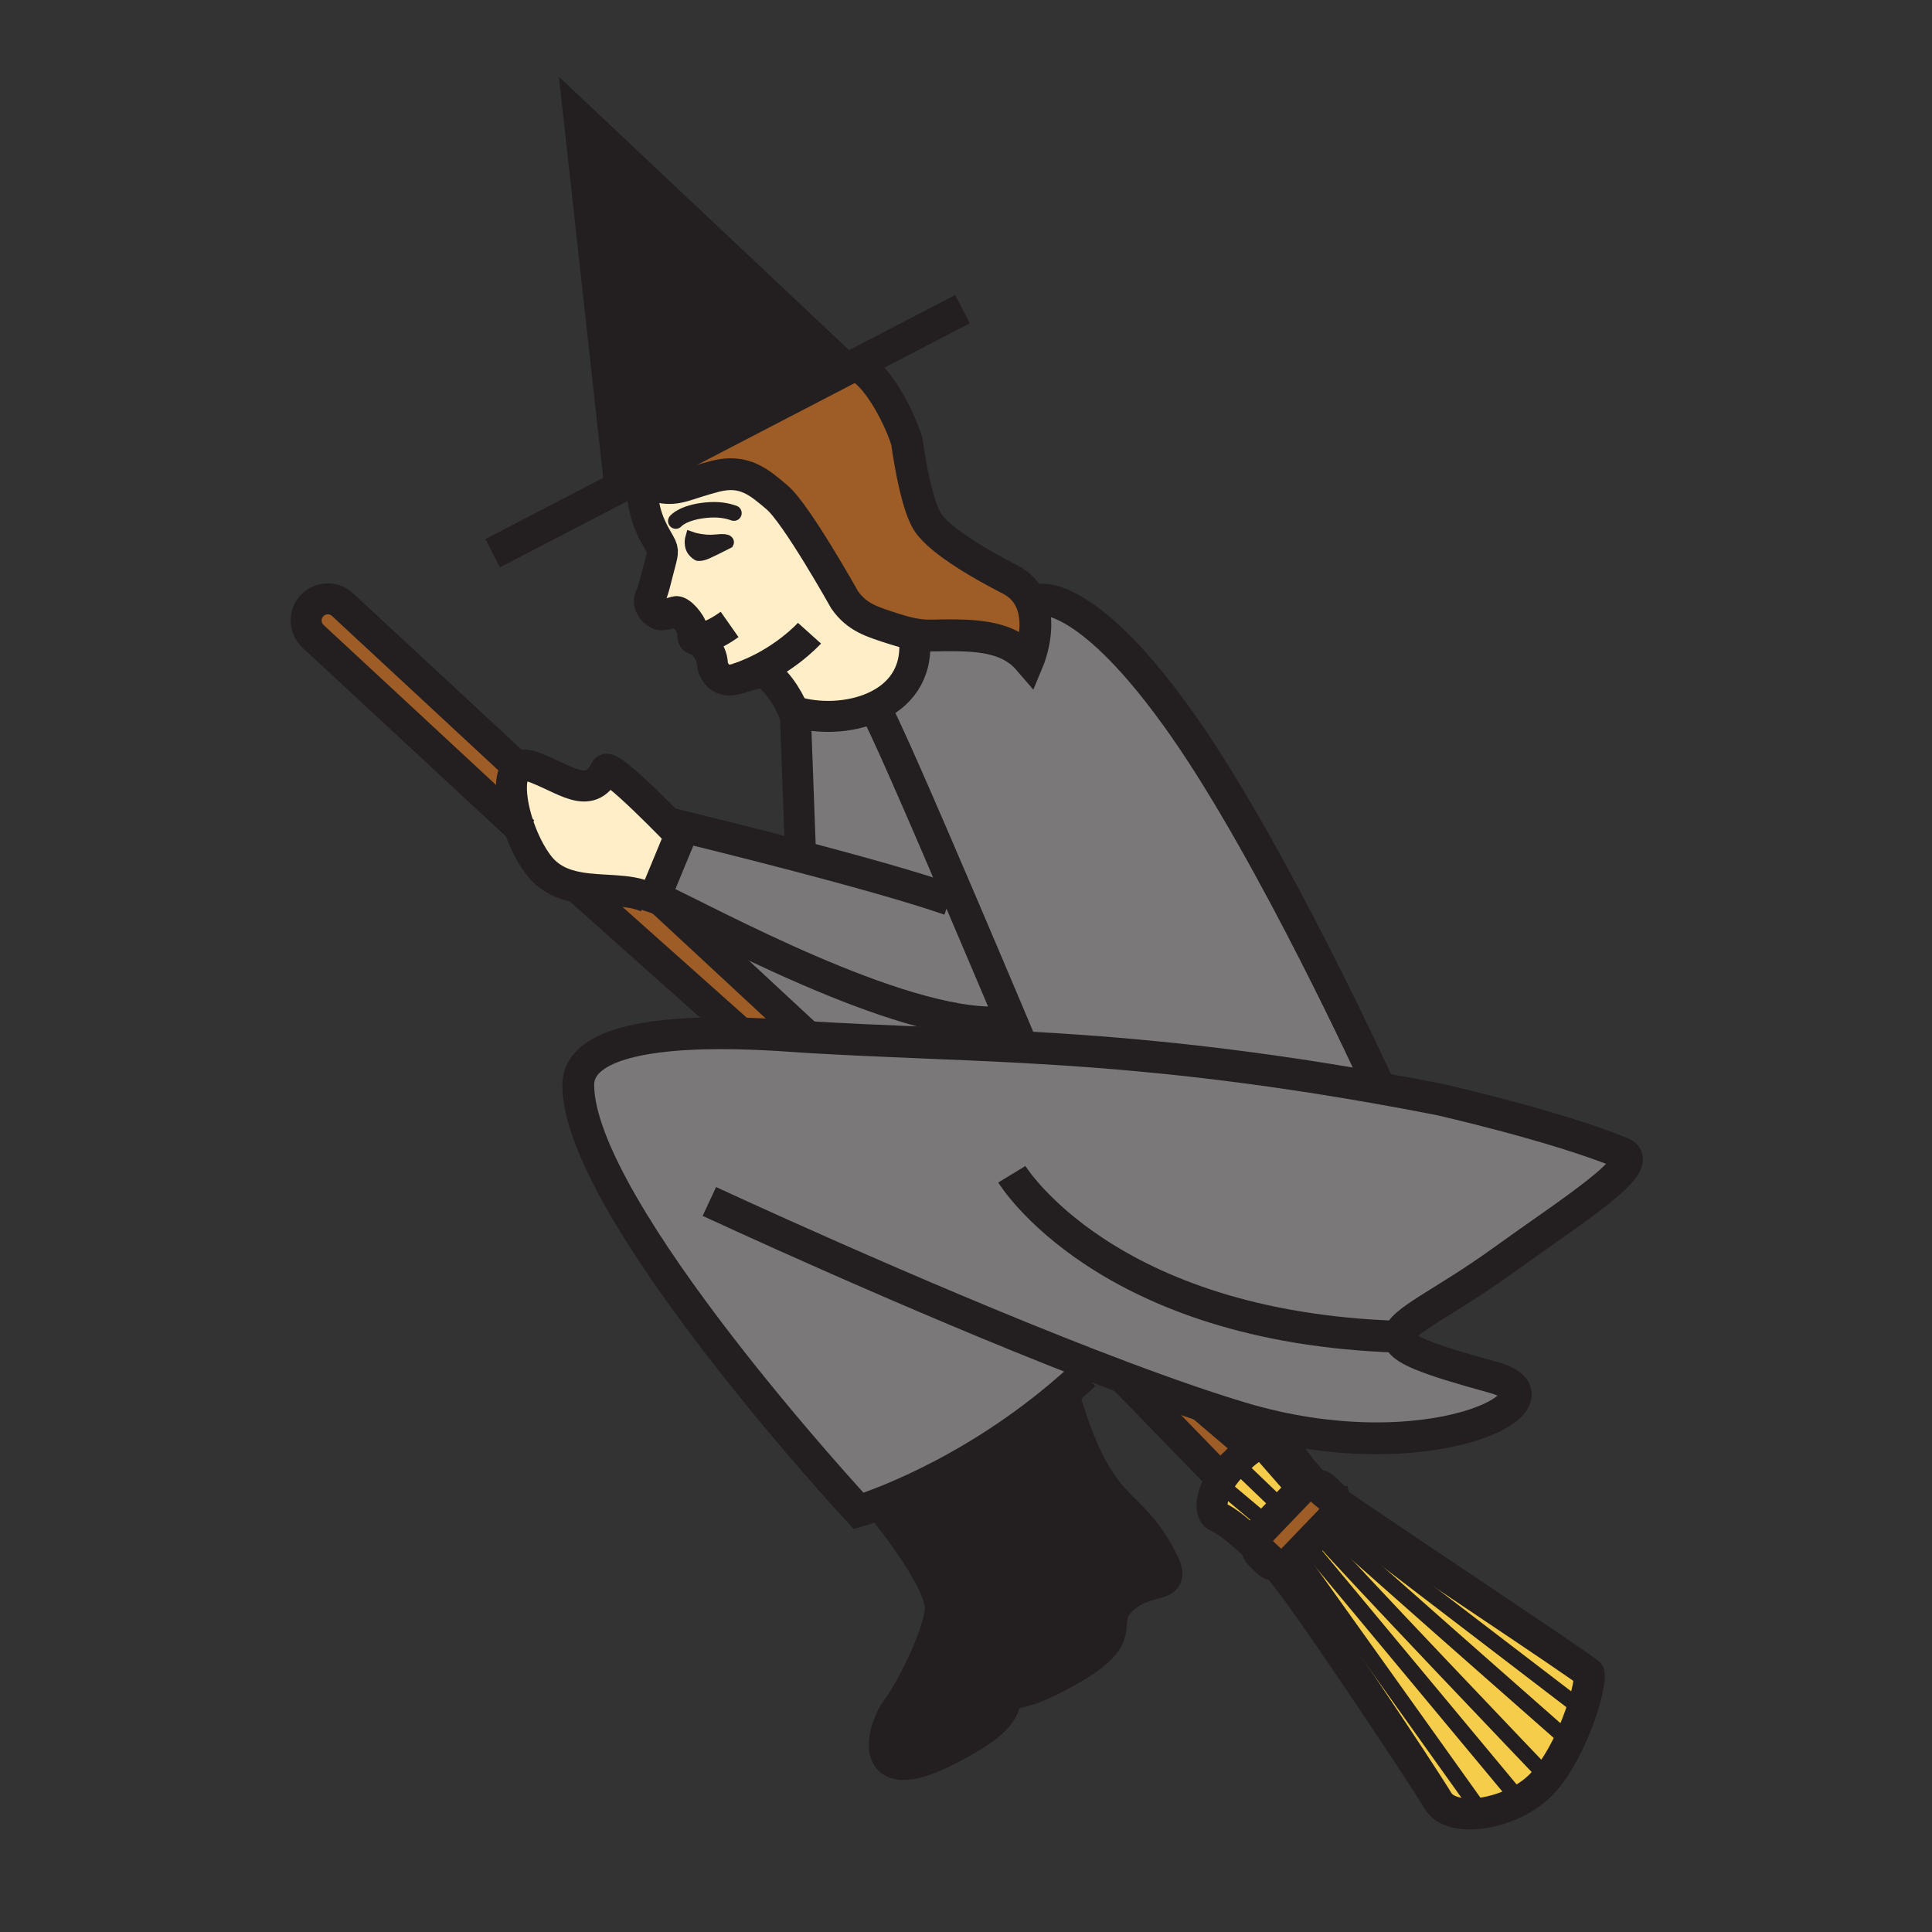 <?xml version="1.0" encoding="iso-8859-1"?>
<!-- Generator: Adobe Illustrator 12.0.1, SVG Export Plug-In . SVG Version: 6.00 Build 51448)  -->
<!DOCTYPE svg PUBLIC "-//W3C//DTD SVG 1.1//EN" "http://www.w3.org/Graphics/SVG/1.1/DTD/svg11.dtd">
<svg  version="1.1" id="Layer_1" xmlns="http://www.w3.org/2000/svg" xmlns:xlink="http://www.w3.org/1999/xlink" width="850.394" height="850.394"
	 viewBox="0 0 850.394 850.394" style="overflow:visible;enable-background:new 0 0 850.394 850.394;" xml:space="preserve">
<rect x="0" y="0" width="850.394" height="850.394" fill="#333333" stroke="none"/>
<g id="XMLID_17_">
	<g>
		<path style="fill:#7A7878;" d="M466.06,614.96c-10.42,8.71-20.779,16.08-30.54,22.28c-19.899,12.609-37.319,20.319-47.64,24.33
			c-6.26,2.449-9.91,3.529-9.91,3.529S254.53,532.05,254.53,477.54c0-16.73,26.93-23.62,70.75-22.65c6.75,0.15,13.91,0.48,21.43,1
			c3.08,0.21,6.15,0.41,9.2,0.601c31.24,1.91,61.12,2.609,94.12,4.399c43.17,2.351,91.67,6.58,155.489,17.83
			c9.061,1.59,18.431,3.33,28.141,5.23c0,0,51.22,11.609,80.2,23.54c11.439,4.71-22.16,25.569-52.841,47.729
			c-25.739,18.601-45.06,26.521-45.239,33.16c-0.13,5.25,11.71,9.7,41.83,17.98C692.13,615.86,628.56,648.85,546,624
			c-5.55-1.67-11.41-3.55-17.52-5.59c-10.811-3.63-22.391-7.79-34.36-12.29c-4.93-1.851-9.93-3.76-14.97-5.72l-1.79,4.58
			C473.6,608.49,469.83,611.81,466.06,614.96z"/>
		<path style="fill:#231F20;" d="M441.29,721.21c-4.09,5.26-10.32,22.47,1.24,23.92l-0.54,4.73c-1.3,4.81-5.91,10.62-24.75,20.239
			c-37.67,19.24-28.05-10.42-22.44-17.63c5.61-7.22,17.63-30.46,19.23-43.279c1.49-11.86-21.67-40.83-25.19-45.16l-0.96-2.46
			c10.32-4.011,27.74-11.721,47.64-24.33L436,638c0,0,26.13,27.1,24.52,39.92c-0.77,6.17-3.939,14.75-7.659,22.78
			C448.85,709.4,444.2,717.47,441.29,721.21z"/>
		<path style="fill:#231F20;" d="M460.52,677.92C462.13,665.1,436,638,436,638l-0.48-0.76c9.761-6.2,20.12-13.57,30.54-22.28
			l2.48,0.44c16.03,53.71,28.3,42.18,43.28,72.149c6.42,12.82-7.21,5.601-18.431,16.82c-11.22,11.22,8.011,15.229-29.659,34.47
			c-10.181,5.2-16.91,6.83-21.2,6.29c-11.561-1.45-5.33-18.66-1.24-23.92c2.91-3.74,7.56-11.81,11.57-20.51
			C456.58,692.67,459.75,684.09,460.52,677.92z"/>
		<path style="fill:#7A7878;" d="M444.44,447.61c2.689,6.39,4.659,11.069,5.59,13.279c-33-1.79-62.88-2.489-94.12-4.399
			l-65.16-60.46C309.42,404.4,395.54,452.13,440,450L444.44,447.61z"/>
		<path style="fill:#7A7878;" d="M301.02,363.99c0,0,23.55,5.7,50.74,12.85c23.71,6.23,50.18,13.55,66.24,19.16l4.95,0.98
			c8.37,19.59,16.28,38.3,21.49,50.63L440,450c-44.46,2.13-130.58-45.6-149.25-53.97l-2.16-2.01l10.87-26.27L301.02,363.99z"/>
		<path style="fill:#9E5C26;" d="M254.6,390.62c10.5,1.9,22.08,0.45,30.39,4.36h3.2c0.61,0.2,1.47,0.56,2.56,1.05l65.16,60.46
			c-3.05-0.19-6.12-0.391-9.2-0.601c-7.52-0.52-14.68-0.85-21.43-1l0.02-0.83l-70.77-63.089L254.6,390.62z"/>
		<path style="fill:#7A7878;" d="M450.03,460.89c-0.931-2.21-2.9-6.89-5.59-13.279c-5.21-12.33-13.12-31.041-21.49-50.63
			c-16.97-39.75-35.77-83.14-37.5-84.29l-0.66-1.45c10.99-4.92,18.98-14.47,17.76-29.54l0.4-2.48c2.16,0.37,4.26,0.55,6.35,0.52
			c17.38-0.27,33.5-0.89,43.431,10.65c0,0,6.029-14.5,1.01-25.84L458,264c0,0,21.08-4.37,63.44,56.44C560.71,376.81,606,476,606,476
			l-0.48,2.72C541.7,467.47,493.2,463.24,450.03,460.89z"/>
		<path style="fill:#7A7878;" d="M352.32,374.68l-2.14-57.71c0.01-0.95-0.33-2.31-0.94-3.89c10.72,3.39,24.62,3.07,35.55-1.84
			l0.66,1.45c1.73,1.15,20.53,44.54,37.5,84.29L418,396c-16.06-5.61-42.53-12.93-66.24-19.16L352.32,374.68z"/>
		<path style="fill:#F6CC4B;" d="M699.48,736.6c0.369,2.62-0.74,8.391-2.94,15.25l-2.39-1.119L586.96,668.72l-0.94-0.3
			c1.78-2.43,2.41-5.27,1.79-7.6C606.24,673.89,699.31,735.41,699.48,736.6z"/>
		<path style="fill:#F6CC4B;" d="M680.18,781.33l1.221,0.71c-1.101,1.39-2.221,2.67-3.381,3.82c-2.739,2.729-6.06,5.06-9.649,6.96
			l-1.21-2.53l-91.18-109.56l-0.851-0.82l4.82-5.021C590.72,687.68,680.18,781.33,680.18,781.33z"/>
		<path style="fill:#F6CC4B;" d="M667.16,790.29l1.21,2.53c-5.14,2.699-10.84,4.5-16.18,5.239l-0.021-0.17L571.01,684.2l4.12-4.29
			l0.851,0.82L667.16,790.29z"/>
		<path style="fill:#F6CC4B;" d="M571.01,684.2l81.16,113.689l0.021,0.17c-8.58,1.181-16.25-0.39-19.21-5.38
			c-6.091-10.26-62.261-95-70.57-102.979c-0.17-0.16-0.34-0.33-0.521-0.5c2.5,0.109,5.32-1.04,7.511-3.32L571.01,684.2z"/>
		<path style="fill:#F6CC4B;" d="M584.51,672.42l-1.14-1.09l1.63-1.7c0.38-0.39,0.72-0.79,1.02-1.21l0.94,0.3l107.19,82.011
			l2.39,1.119c-1.41,4.36-3.25,9.17-5.45,13.891l-3.41-1.971C687.68,763.77,585.39,673.8,584.51,672.42z"/>
		<path style="fill:#F6CC4B;" d="M680.18,781.33c0,0-89.46-93.65-100.229-106.44l3.42-3.56l1.14,1.09
			c0.88,1.38,103.17,91.35,103.17,91.35l3.41,1.971c-2.74,5.899-6.04,11.68-9.689,16.3L680.18,781.33z"/>
		<path style="fill:#9E5C26;" d="M557.94,670.89l6.64-6.909l6.27-6.54l0.7-0.721c2.141-2.239,4.91-3.39,7.37-3.319
			c2.13,2.119,4.48,4.199,7.021,6.08c0.489,0.359,1.109,0.81,1.859,1.34h0.01c0.62,2.33-0.01,5.17-1.79,7.6
			c-0.3,0.42-0.64,0.82-1.02,1.21l-1.63,1.7l-3.42,3.56l-4.82,5.021l-4.12,4.29l-1.609,1.68c-2.19,2.28-5.011,3.43-7.511,3.32
			c-2.71-2.59-5.8-5.561-8.939-8.44c-0.28-2.529,0.75-5.47,3-7.8L557.94,670.89z"/>
		<path style="fill:#F6CC4B;" d="M578.92,653.4c-2.46-0.07-5.229,1.08-7.37,3.319l-0.7,0.721L553.86,638.01l-2.431-0.069l-0.52-0.44
			c9.14-5.88,14.63-1.46,14.63-1.46S570.53,645.04,578.92,653.4z"/>
		<path style="fill:#F6CC4B;" d="M551.43,637.94l2.431,0.069l16.989,19.431l-6.27,6.54l-19.92-19.11l-2.05-0.01
			c0.39-0.37,0.79-0.73,1.199-1.08l3.03-3.15c1.2-1.07,2.351-1.97,3.45-2.72L551.43,637.94z"/>
		<path style="fill:#F6CC4B;" d="M537.62,650.94c1.36-2.131,3.04-4.2,4.99-6.08l2.05,0.01l19.92,19.11l-6.64,6.909L537.73,653.9
			l-1.54-0.5C536.62,652.58,537.09,651.75,537.62,650.94z"/>
		<path style="fill:#F6CC4B;" d="M557.94,670.89l-1.99,2.07c-2.25,2.33-3.28,5.271-3,7.8c-6.45-5.95-13.061-11.569-16.79-12.97
			c-3.74-1.41-3.41-7.81,0.03-14.39l1.54,0.5L557.94,670.89z"/>
		<path style="fill:#9E5C26;" d="M528.48,618.41l22.43,19.09c-0.2,0.13-0.41,0.27-0.62,0.41c-1.1,0.75-2.25,1.649-3.45,2.72
			l-3.03,3.15c-0.409,0.35-0.81,0.71-1.199,1.08c-1.95,1.88-3.63,3.949-4.99,6.08l-43.5-44.82
			C506.09,610.62,517.67,614.78,528.48,618.41z"/>
		<polygon style="fill:#231F20;" points="370.75,160.93 371.82,163 280.68,210.34 272.99,214.34 255.06,51.92 		"/>
		<path style="fill:#FFFFFF;" d="M324.68,298.66l31.62-19.95C356.3,278.71,344.21,292.18,324.68,298.66z"/>
		<path style="fill:#FFEEC8;" d="M307.79,280.9c-0.64,0.11-1.29,0.23-2,0.37c-0.96,0.19-0.74-1.9-1.1-4.04
			c-0.53-3.07-5.34-8.51-7.24-8c-4.59,1.26-2.73,0.98-6.18,1.4c-2.24,0.26-6.75-4.03-5.09-7.7c1.66-3.67,1.89-5.57,4.25-14.51
			c1.63-6.14,1.64-6.23-0.69-10.25c-2.53-4.35-4.62-8.51-5.87-13.84c-1.55-6.64-1.05-8.91,0.21-11.53c1.93,0.7,4.2,1.18,6.65,1.63
			c7.87,1.44,11.11-1.44,24.04-4.77c12.92-3.34,19.55,2.78,27.22,9.23c8.56,7.18,29.79,45.14,29.79,45.14
			c5.53,7.83,12,9.66,21.92,12.84c3.3,1.05,6.33,1.87,9.25,2.35l-0.4,2.48c1.22,15.07-6.77,24.62-17.76,29.54
			c-10.93,4.91-24.83,5.23-35.55,1.84c-2.37-6.16-8.71-15.64-13.23-16.7c-3.75-0.87-10.26,2.73-14.63,2.95
			c-5.36,0.29-7.7-4.91-7.81-7.23c-0.29-5.8-4.81-9.13-5.62-10.23L307.79,280.9z M324.68,298.66c19.53-6.48,31.62-19.95,31.62-19.95
			L324.68,298.66z M307.9,237.51c-2.25-0.39-3.7-0.91-3.7-0.91s-1.18,4.02,1.45,6.51c1.38,1.32,1.62,1.22,1.62,1.22
			s0.16,0.04,0.48,0.03c0.56,0,1.66-0.13,3.29-0.83c2.54-1.1,9.41-4.61,9.41-4.61s1-1.82-5.02-1.14
			C312.58,238.11,309.92,237.86,307.9,237.51z"/>
		<path style="fill:#231F20;" d="M305.33,238.76c0.85-0.37,1.89,0.16,2.33,1.19c0.45,1.03,0.11,2.15-0.74,2.52
			c-0.86,0.37-1.9-0.16-2.35-1.19C304.14,240.26,304.46,239.13,305.33,238.76z"/>
		<path style="fill:#9E5C26;" d="M280.68,210.34L371.82,163l4.71-2.45c0.73,0.41,1.47,0.84,2.22,1.29
			c8.87,5.29,17.7,23.61,20.15,31.66c0.1,0.28,0.19,0.58,0.28,0.88c0,0,3.52,26.85,9.16,35.46c5.65,8.63,25.37,19.69,36.03,25.09
			c4.77,2.42,7.68,5.85,9.37,9.62c5.02,11.34-1.01,25.84-1.01,25.84c-9.931-11.54-26.051-10.92-43.431-10.65
			c-2.09,0.03-4.19-0.15-6.35-0.52c-2.92-0.48-5.95-1.3-9.25-2.35c-9.92-3.18-16.39-5.01-21.92-12.84c0,0-21.23-37.96-29.79-45.14
			c-7.67-6.45-14.3-12.57-27.22-9.23c-12.93,3.33-16.17,6.21-24.04,4.77c-2.45-0.45-4.72-0.93-6.65-1.63
			c-1.04-0.38-1.99-0.82-2.82-1.35L280.68,210.34z"/>
		<path style="fill:#FFEEC8;" d="M288.59,394.02l-0.4,0.96h-3.2c-8.31-3.91-19.89-2.46-30.39-4.36c-6.73-1.22-13.01-3.82-17.7-10.07
			c-3.41-4.54-6.3-10.37-8.37-16.28c-3.98-11.38-4.9-23.08-0.56-26.5c1.37-1.07,3.25-1.32,5.72-0.5
			c14.43,4.81,25.65,16.03,32.86,1.6c1.79-3.58,32.86,28.86,32.86,28.86l0.05,0.02L288.59,394.02z"/>
		<path style="fill:#9E5C26;" d="M228.53,364.27l-90.85-84.29c-3.78-3.65-3.91-9.67-0.27-13.47c1.87-1.94,4.37-2.92,6.87-2.92
			c2.38,0,4.75,0.88,6.6,2.65l77.09,71.53C223.63,341.19,224.55,352.89,228.53,364.27z"/>
	</g>
	<g>
		<polyline style="fill:none;stroke:#231F20;stroke-width:13.637;" points="528,618 528.48,618.41 550.91,637.5 551.43,637.94 
			551.94,638.38 		"/>
		<polyline style="fill:none;stroke:#231F20;stroke-width:13.637;" points="286.39,391.98 288.59,394.02 290.75,396.03 
			355.91,456.49 357.45,457.91 		"/>
		<path style="fill:none;stroke:#231F20;stroke-width:13.637;" d="M230.53,366.13l-2-1.86l-90.85-84.29
			c-3.78-3.65-3.91-9.67-0.27-13.47c1.87-1.94,4.37-2.92,6.87-2.92c2.38,0,4.75,0.88,6.6,2.65l77.09,71.53l3.96,3.68"/>
		<line style="fill:none;stroke:#231F20;stroke-width:13.637;" x1="325.3" y1="454.06" x2="254.53" y2="390.97"/>
		<polyline style="fill:none;stroke:#231F20;stroke-width:13.637;" points="538.75,652.11 537.62,650.94 494.12,606.12 494,606 		
			"/>
		<path style="fill:none;stroke:#231F20;stroke-width:13.637;" d="M587.8,660.82c-0.75-0.53-1.37-0.98-1.859-1.34
			c-2.54-1.881-4.891-3.961-7.021-6.08c-8.39-8.36-13.38-17.36-13.38-17.36s-5.49-4.42-14.63,1.46c-0.2,0.13-0.41,0.27-0.62,0.41
			c-1.1,0.75-2.25,1.649-3.45,2.72l-3.03,3.15c-0.409,0.35-0.81,0.71-1.199,1.08c-1.95,1.88-3.63,3.949-4.99,6.08
			c-0.53,0.81-1,1.64-1.43,2.46c-3.44,6.58-3.771,12.979-0.03,14.39c3.729,1.4,10.34,7.02,16.79,12.97
			c3.14,2.88,6.229,5.851,8.939,8.44c0.181,0.17,0.351,0.34,0.521,0.5c8.31,7.979,64.479,92.72,70.57,102.979
			c2.96,4.99,10.63,6.561,19.21,5.38c5.34-0.739,11.04-2.54,16.18-5.239c3.59-1.9,6.91-4.23,9.649-6.96
			c1.16-1.15,2.28-2.431,3.381-3.82c3.649-4.62,6.949-10.4,9.689-16.3c2.2-4.721,4.04-9.53,5.45-13.891
			c2.2-6.859,3.31-12.63,2.94-15.25c-0.171-1.189-93.24-62.71-111.671-75.779"/>
		<path style="fill:none;stroke:#231F20;stroke-width:13.637;" d="M578.92,653.4c1.561,0.04,3,0.569,4.09,1.619l3.21,3.08
			c0.78,0.75,1.311,1.681,1.58,2.721h0.01c0.62,2.33-0.01,5.17-1.79,7.6c-0.3,0.42-0.64,0.82-1.02,1.21l-1.63,1.7l-3.42,3.56
			l-4.82,5.021l-4.12,4.29l-1.609,1.68c-2.19,2.28-5.011,3.43-7.511,3.32c-1.52-0.061-2.92-0.59-3.979-1.62l-3.2-3.08
			c-1.03-0.99-1.61-2.29-1.76-3.74c-0.28-2.529,0.75-5.47,3-7.8l1.99-2.07l6.64-6.909l6.27-6.54l0.7-0.721
			C573.69,654.48,576.46,653.33,578.92,653.4z"/>
		<polyline style="fill:none;stroke:#231F20;stroke-width:6.819;" points="570.78,683.87 571.01,684.2 652.17,797.89 		"/>
		<line style="fill:none;stroke:#231F20;stroke-width:6.819;" x1="575.98" y1="680.73" x2="667.16" y2="790.29"/>
		<path style="fill:none;stroke:#231F20;stroke-width:6.819;" d="M579,673.48c-0.31-0.181,0.04,0.329,0.95,1.409
			c10.77,12.79,100.229,106.44,100.229,106.44"/>
		<path style="fill:none;stroke:#231F20;stroke-width:6.819;" d="M584.51,672.42c0.88,1.38,103.17,91.35,103.17,91.35"/>
		<line style="fill:none;stroke:#231F20;stroke-width:6.819;" x1="586.96" y1="668.72" x2="694.15" y2="750.73"/>
		<polyline style="fill:none;stroke:#231F20;stroke-width:6.819;" points="537.73,653.9 557.94,670.89 559.89,672.53 		"/>
		<polyline style="fill:none;stroke:#231F20;stroke-width:6.819;" points="544.66,644.87 564.58,663.98 567.77,667.04 		"/>
		<polyline style="fill:none;stroke:#231F20;stroke-width:6.819;" points="553.86,638.01 570.85,657.44 572.95,659.84 		"/>
		<polyline style="fill:none;stroke:#231F20;stroke-width:14;" points="273.23,216.51 272.99,214.34 255.06,51.92 370.75,160.93 		
			"/>
		<polyline style="fill:none;stroke:#231F20;stroke-width:14;" points="216.86,243.49 272.99,214.34 280.68,210.34 371.82,163 
			376.53,160.55 423.65,136.08 		"/>
		<path style="fill:none;stroke:#231F20;stroke-width:5.114;" d="M307.75,244.36c-0.32,0.01-0.48-0.03-0.48-0.03
			s-0.24,0.1-1.62-1.22c-2.63-2.49-1.45-6.51-1.45-6.51s1.45,0.52,3.7,0.91c2.02,0.35,4.68,0.6,7.53,0.27
			c6.02-0.68,5.02,1.14,5.02,1.14s-6.87,3.51-9.41,4.61C309.41,244.23,308.31,244.36,307.75,244.36z"/>
		<path style="fill:none;stroke:#231F20;stroke-width:6.819;stroke-linecap:round;stroke-linejoin:round;" d="M297.45,229.35
			c0,0,3.01-3.72,13.1-4.78c5.87-0.62,9.78,0.32,12.5,1.28"/>
		<path style="fill:none;stroke:#231F20;stroke-width:5.114;" d="M307.87,237.48c0,0,0.01,0.01,0.03,0.03
			c0.26,0.25,2.17,2.18,1.94,3.24s-0.59,2.45-2.1,3.38"/>
		<path style="fill:none;stroke:#231F20;stroke-width:5.114;" d="M304.57,241.28c0.45,1.03,1.49,1.56,2.35,1.19
			c0.85-0.37,1.19-1.49,0.74-2.52c-0.44-1.03-1.48-1.56-2.33-1.19C304.46,239.13,304.14,240.26,304.57,241.28z"/>
		<path style="fill:none;stroke:#231F20;stroke-width:14;" d="M373.61,158.94c0.94,0.5,1.92,1.04,2.92,1.61
			c0.73,0.41,1.47,0.84,2.22,1.29c8.87,5.29,17.7,23.61,20.15,31.66c0.1,0.28,0.19,0.58,0.28,0.88c0,0,3.52,26.85,9.16,35.46
			c5.65,8.63,25.37,19.69,36.03,25.09c4.77,2.42,7.68,5.85,9.37,9.62c5.02,11.34-1.01,25.84-1.01,25.84
			c-9.931-11.54-26.051-10.92-43.431-10.65c-2.09,0.03-4.19-0.15-6.35-0.52c-2.92-0.48-5.95-1.3-9.25-2.35
			c-9.92-3.18-16.39-5.01-21.92-12.84c0,0-21.23-37.96-29.79-45.14c-7.67-6.45-14.3-12.57-27.22-9.23
			c-12.93,3.33-16.17,6.21-24.04,4.77c-2.45-0.45-4.72-0.93-6.65-1.63c-1.04-0.38-1.99-0.82-2.82-1.35"/>
		<path style="fill:none;stroke:#231F20;stroke-width:13.637;" d="M321.15,274.86c-6.99,4.91-9.87,5.43-13.36,6.04
			c-0.64,0.11-1.29,0.23-2,0.37c-0.96,0.19-0.74-1.9-1.1-4.04c-0.53-3.07-5.34-8.51-7.24-8c-4.59,1.26-2.73,0.98-6.18,1.4
			c-2.24,0.26-6.75-4.03-5.09-7.7c1.66-3.67,1.89-5.57,4.25-14.51c1.63-6.14,1.64-6.23-0.69-10.25c-2.53-4.35-4.62-8.51-5.87-13.84
			c-1.55-6.64-1.05-8.91,0.21-11.53c0.05-0.11,0.1-0.23,0.16-0.34"/>
		<path style="fill:none;stroke:#231F20;stroke-width:13.637;" d="M352.32,374.68l-2.14-57.71c0.01-0.95-0.33-2.31-0.94-3.89
			c-2.37-6.16-8.71-15.64-13.23-16.7c-3.75-0.87-10.26,2.73-14.63,2.95c-5.36,0.29-7.7-4.91-7.81-7.23
			c-0.29-5.8-4.81-9.13-5.62-10.23"/>
		<path style="fill:none;stroke:#231F20;stroke-width:13.637;" d="M356.3,278.71c0,0-12.09,13.47-31.62,19.95"/>
		<path style="fill:none;stroke:#231F20;stroke-width:14;" d="M458,264c0,0,21.08-4.37,63.44,56.44C560.71,376.81,606,476,606,476"
			/>
		<path style="fill:none;stroke:#231F20;stroke-width:14;" d="M440,450c-44.46,2.13-130.58-45.6-149.25-53.97
			c-1.09-0.49-1.95-0.85-2.56-1.05l0.4-0.96l10.87-26.27l1.56-3.76c0,0,23.55,5.7,50.74,12.85c23.71,6.23,50.18,13.55,66.24,19.16"
			/>
		<path style="fill:none;stroke:#231F20;stroke-width:14;" d="M312.24,528.84c0,0,88.39,41.11,166.91,71.561
			c5.04,1.96,10.04,3.869,14.97,5.72c11.97,4.5,23.55,8.66,34.36,12.29c6.109,2.04,11.97,3.92,17.52,5.59
			c82.56,24.85,146.13-8.14,111.61-17.64c-30.12-8.28-41.96-12.73-41.83-17.98c0.18-6.64,19.5-14.56,45.239-33.16
			c30.681-22.16,64.28-43.02,52.841-47.729c-28.98-11.931-80.2-23.54-80.2-23.54c-9.71-1.9-19.08-3.641-28.141-5.23
			C541.7,467.47,493.2,463.24,450.03,460.89c-33-1.79-62.88-2.489-94.12-4.399c-3.05-0.19-6.12-0.391-9.2-0.601
			c-7.52-0.52-14.68-0.85-21.43-1c-43.82-0.97-70.75,5.92-70.75,22.65c0,54.51,123.44,187.56,123.44,187.56s3.65-1.08,9.91-3.529
			c10.32-4.011,27.74-11.721,47.64-24.33c9.761-6.2,20.12-13.57,30.54-22.28c3.771-3.15,7.54-6.47,11.301-9.979"/>
		<path style="fill:none;stroke:#231F20;stroke-width:20.456;" d="M454.5,702.44c-0.55-0.62-1.09-1.2-1.64-1.74
			c-9.92-9.91-19.46-8.521-30.86-46.7"/>
		<path style="fill:none;stroke:#231F20;stroke-width:14;" d="M388.39,663.49c0,0,0.16,0.189,0.45,0.54
			c3.52,4.33,26.68,33.3,25.19,45.16c-1.6,12.819-13.62,36.06-19.23,43.279c-5.61,7.21-15.23,36.87,22.44,17.63
			c18.84-9.619,23.45-15.43,24.75-20.239"/>
		<path style="fill:none;stroke:#231F20;stroke-width:14;" d="M436,638c0,0,26.13,27.1,24.52,39.92
			c-0.77,6.17-3.939,14.75-7.659,22.78c-4.011,8.7-8.66,16.77-11.57,20.51c-4.09,5.26-10.32,22.47,1.24,23.92
			c4.29,0.54,11.02-1.09,21.2-6.29c37.67-19.24,18.439-23.25,29.659-34.47c11.221-11.22,24.851-4,18.431-16.82
			c-14.98-29.97-27.25-18.439-43.28-72.149"/>
		<path style="fill:none;stroke:#231F20;stroke-width:13.637;" d="M348.04,312.69c0.4,0.14,0.8,0.27,1.2,0.39
			c10.72,3.39,24.62,3.07,35.55-1.84c10.99-4.92,18.98-14.47,17.76-29.54"/>
		<path style="fill:none;stroke:#231F20;stroke-width:14;" d="M385.45,312.69c1.73,1.15,20.53,44.54,37.5,84.29
			c8.37,19.59,16.28,38.3,21.49,50.63c2.689,6.39,4.659,11.069,5.59,13.279c0.39,0.931,0.6,1.42,0.6,1.42"/>
		<path style="fill:none;stroke:#231F20;stroke-width:14;" d="M445.37,516.86c0,0,41.03,67.479,170.41,71.52
			c0.87,0.03,1.739,0.061,2.62,0.08"/>
		<path style="fill:none;stroke:#231F20;stroke-width:13.637;" d="M299.41,367.73c0,0-31.07-32.44-32.86-28.86
			c-7.21,14.43-18.43,3.21-32.86-1.6c-2.47-0.82-4.35-0.57-5.72,0.5c-4.34,3.42-3.42,15.12,0.56,26.5
			c2.07,5.91,4.96,11.74,8.37,16.28c4.69,6.25,10.97,8.85,17.7,10.07c10.5,1.9,22.08,0.45,30.39,4.36"/>
	</g>
</g>
<rect style="fill:none;" width="850.394" height="850.394"/>
</svg>
